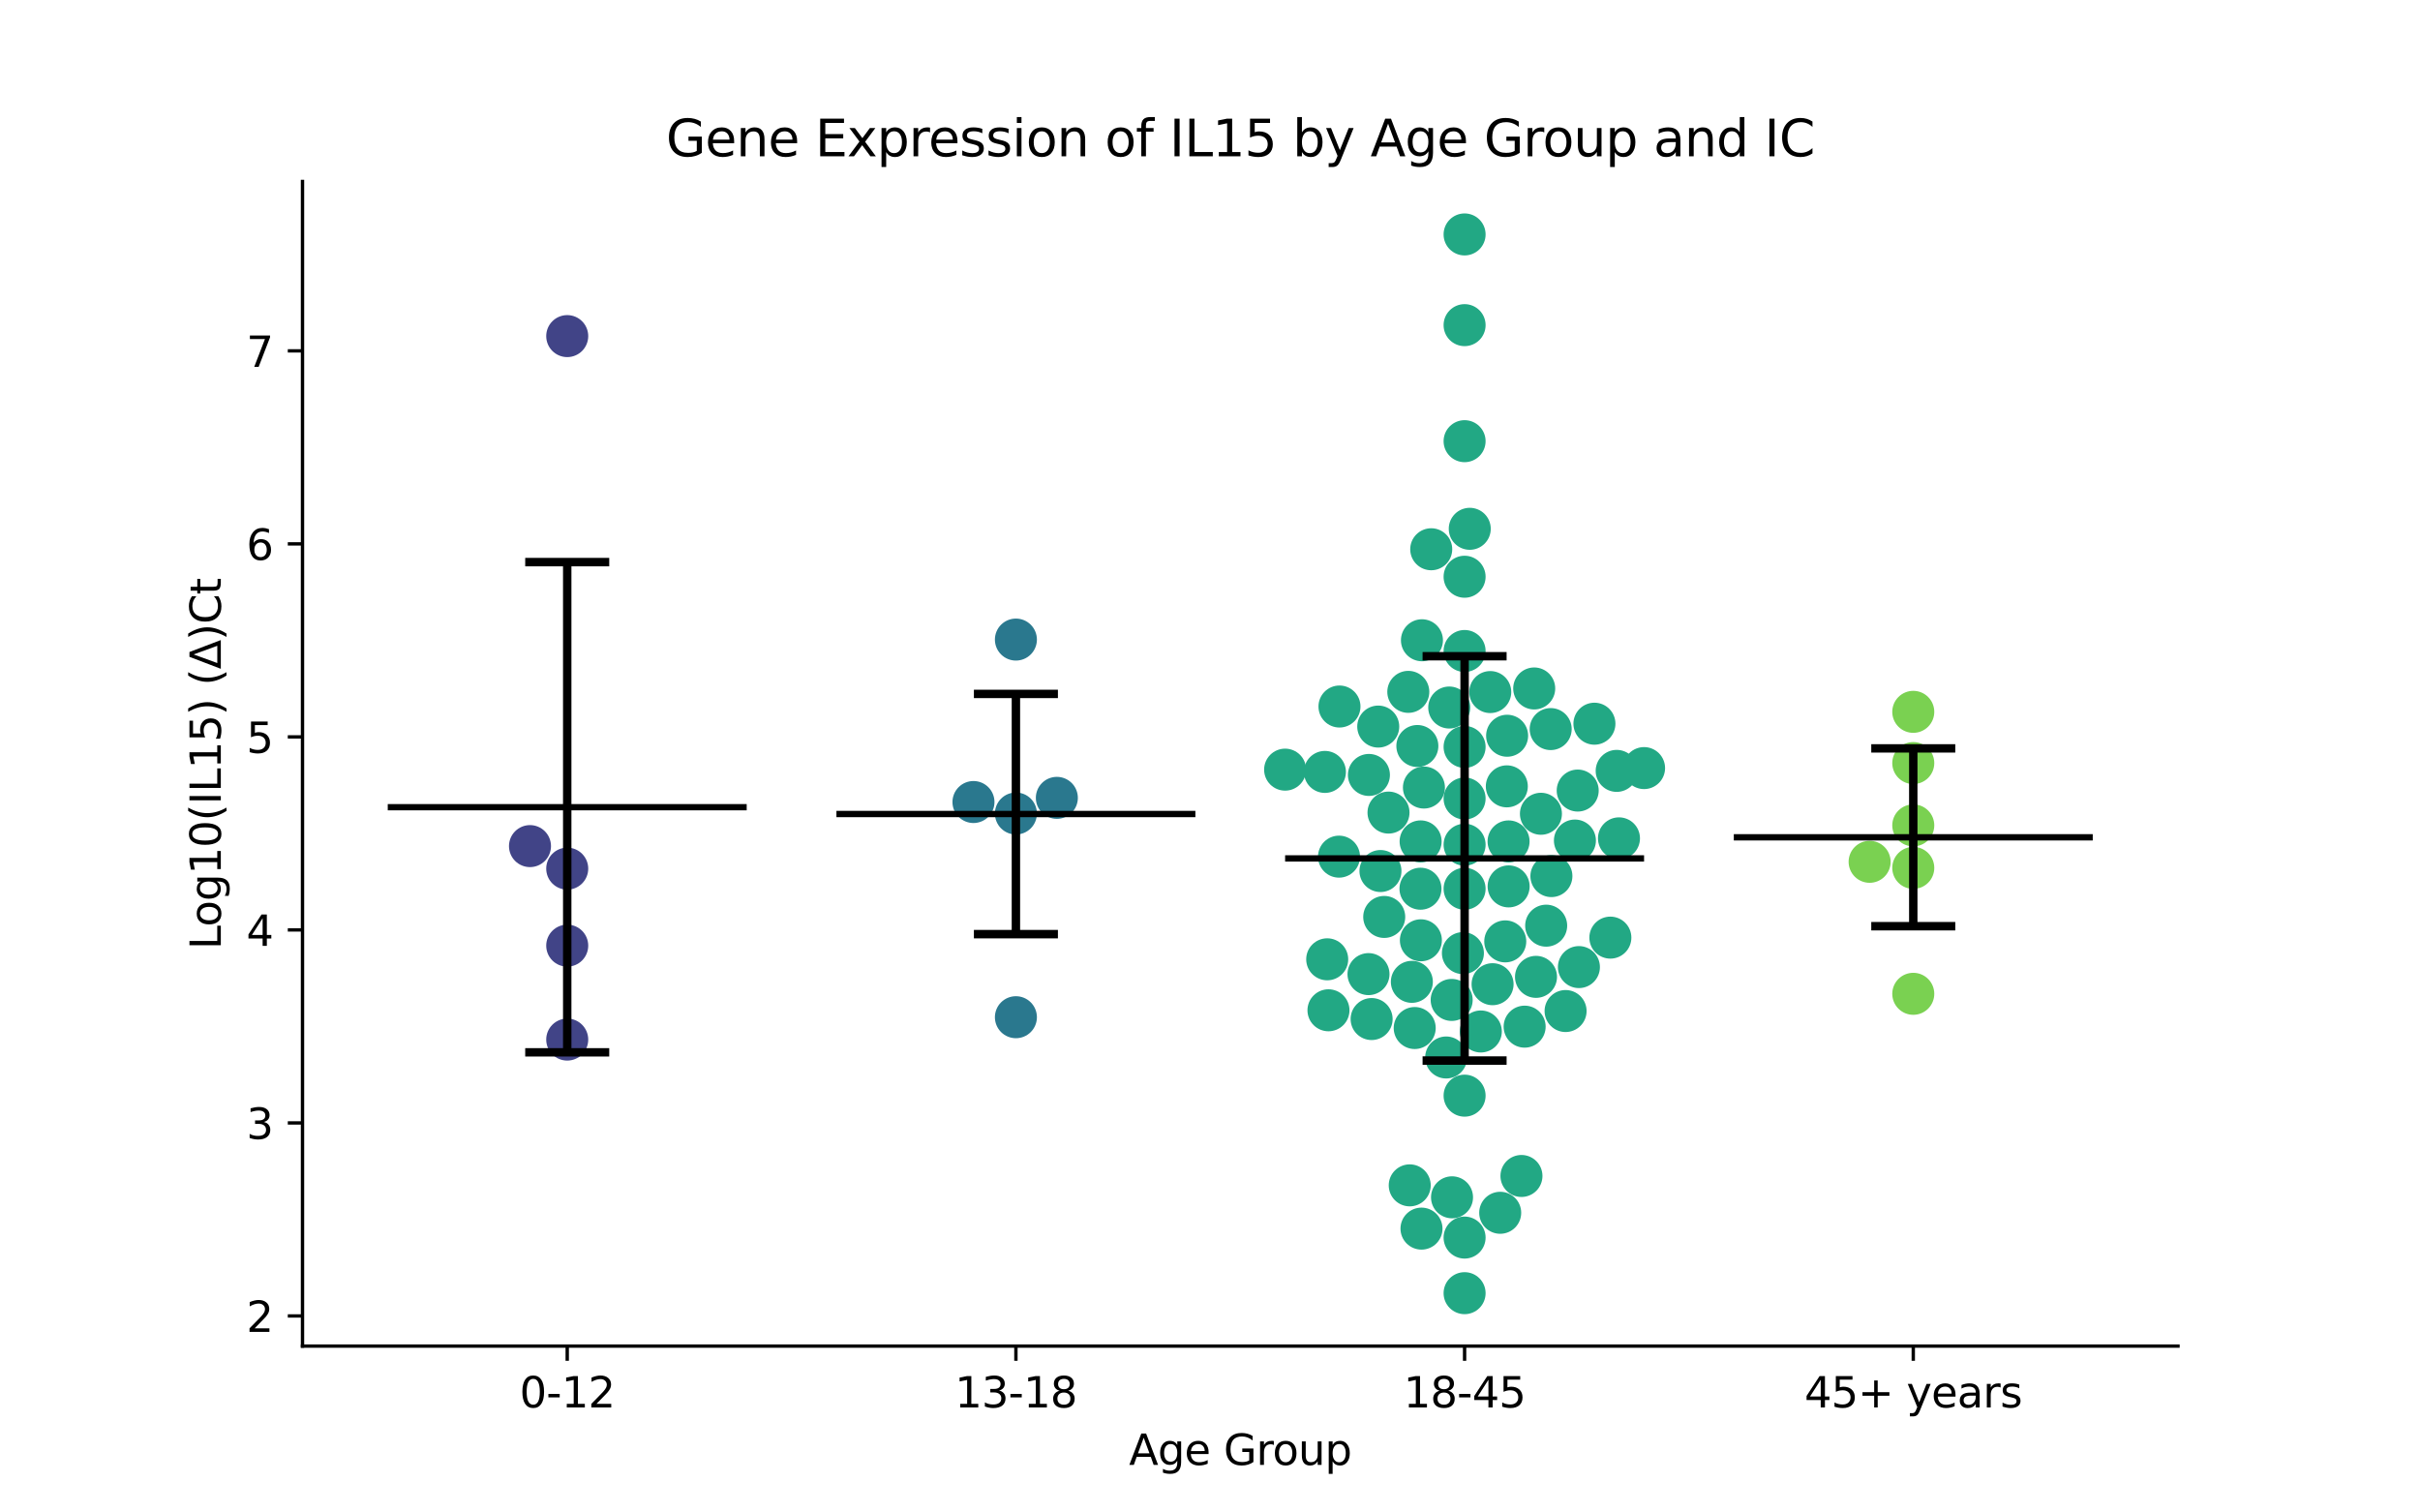 <?xml version="1.0" encoding="utf-8" standalone="no"?>
<!DOCTYPE svg PUBLIC "-//W3C//DTD SVG 1.1//EN"
  "http://www.w3.org/Graphics/SVG/1.1/DTD/svg11.dtd">
<svg xmlns:xlink="http://www.w3.org/1999/xlink" width="576pt" height="360pt" viewBox="0 0 576 360" xmlns="http://www.w3.org/2000/svg" version="1.1">
 <defs>
  <style type="text/css">*{stroke-linejoin: round; stroke-linecap: butt}</style>
 </defs>
 <g id="figure_1">
  <g id="patch_1">
   <path d="M 0 360 
L 576 360 
L 576 0 
L 0 0 
z
" style="fill: #ffffff"/>
  </g>
  <g id="axes_1">
   <g id="patch_2">
    <path d="M 72 320.4 
L 518.4 320.4 
L 518.4 43.2 
L 72 43.2 
z
" style="fill: #ffffff"/>
   </g>
   <g id="PathCollection_1">
    <defs>
     <path id="C0_0_189c164b3d" d="M 0 5 
C 1.326 5 2.598 4.473 3.536 3.536 
C 4.473 2.598 5 1.326 5 -0 
C 5 -1.326 4.473 -2.598 3.536 -3.536 
C 2.598 -4.473 1.326 -5 0 -5 
C -1.326 -5 -2.598 -4.473 -3.536 -3.536 
C -4.473 -2.598 -5 -1.326 -5 0 
C -5 1.326 -4.473 2.598 -3.536 3.536 
C -2.598 4.473 -1.326 5 0 5 
z
"/>
    </defs>
    <g clip-path="url(#p5de73dd51b)">
     <use xlink:href="#C0_0_189c164b3d" x="135.009" y="247.44" style="fill: #414487"/>
    </g>
    <g clip-path="url(#p5de73dd51b)">
     <use xlink:href="#C0_0_189c164b3d" x="135.009" y="79.999" style="fill: #414487"/>
    </g>
    <g clip-path="url(#p5de73dd51b)">
     <use xlink:href="#C0_0_189c164b3d" x="126.146" y="201.389" style="fill: #414487"/>
    </g>
    <g clip-path="url(#p5de73dd51b)">
     <use xlink:href="#C0_0_189c164b3d" x="135.009" y="225.08" style="fill: #414487"/>
    </g>
    <g clip-path="url(#p5de73dd51b)">
     <use xlink:href="#C0_0_189c164b3d" x="135.009" y="206.751" style="fill: #414487"/>
    </g>
   </g>
   <g id="PathCollection_2">
    <defs>
     <path id="C1_0_11ee3db713" d="M 0 5 
C 1.326 5 2.598 4.473 3.536 3.536 
C 4.473 2.598 5 1.326 5 -0 
C 5 -1.326 4.473 -2.598 3.536 -3.536 
C 2.598 -4.473 1.326 -5 0 -5 
C -1.326 -5 -2.598 -4.473 -3.536 -3.536 
C -4.473 -2.598 -5 -1.326 -5 0 
C -5 1.326 -4.473 2.598 -3.536 3.536 
C -2.598 4.473 -1.326 5 0 5 
z
"/>
    </defs>
    <g clip-path="url(#p5de73dd51b)">
     <use xlink:href="#C1_0_11ee3db713" x="241.803" y="242.116" style="fill: #2a788e"/>
    </g>
    <g clip-path="url(#p5de73dd51b)">
     <use xlink:href="#C1_0_11ee3db713" x="231.702" y="190.898" style="fill: #2a788e"/>
    </g>
    <g clip-path="url(#p5de73dd51b)">
     <use xlink:href="#C1_0_11ee3db713" x="241.803" y="152.231" style="fill: #2a788e"/>
    </g>
    <g clip-path="url(#p5de73dd51b)">
     <use xlink:href="#C1_0_11ee3db713" x="251.548" y="189.906" style="fill: #2a788e"/>
    </g>
    <g clip-path="url(#p5de73dd51b)">
     <use xlink:href="#C1_0_11ee3db713" x="241.803" y="193.63" style="fill: #2a788e"/>
    </g>
   </g>
   <g id="PathCollection_3">
    <defs>
     <path id="C2_0_8b6ff2bd25" d="M 0 5 
C 1.326 5 2.598 4.473 3.536 3.536 
C 4.473 2.598 5 1.326 5 -0 
C 5 -1.326 4.473 -2.598 3.536 -3.536 
C 2.598 -4.473 1.326 -5 0 -5 
C -1.326 -5 -2.598 -4.473 -3.536 -3.536 
C -4.473 -2.598 -5 -1.326 -5 0 
C -5 1.326 -4.473 2.598 -3.536 3.536 
C -2.598 4.473 -1.326 5 0 5 
z
"/>
    </defs>
    <g clip-path="url(#p5de73dd51b)">
     <use xlink:href="#C2_0_8b6ff2bd25" x="348.597" y="137.275" style="fill: #22a884"/>
    </g>
    <g clip-path="url(#p5de73dd51b)">
     <use xlink:href="#C2_0_8b6ff2bd25" x="348.597" y="105.01" style="fill: #22a884"/>
    </g>
    <g clip-path="url(#p5de73dd51b)">
     <use xlink:href="#C2_0_8b6ff2bd25" x="338.446" y="152.395" style="fill: #22a884"/>
    </g>
    <g clip-path="url(#p5de73dd51b)">
     <use xlink:href="#C2_0_8b6ff2bd25" x="383.293" y="223.173" style="fill: #22a884"/>
    </g>
    <g clip-path="url(#p5de73dd51b)">
     <use xlink:href="#C2_0_8b6ff2bd25" x="362.132" y="279.904" style="fill: #22a884"/>
    </g>
    <g clip-path="url(#p5de73dd51b)">
     <use xlink:href="#C2_0_8b6ff2bd25" x="369.087" y="173.536" style="fill: #22a884"/>
    </g>
    <g clip-path="url(#p5de73dd51b)">
     <use xlink:href="#C2_0_8b6ff2bd25" x="384.797" y="183.486" style="fill: #22a884"/>
    </g>
    <g clip-path="url(#p5de73dd51b)">
     <use xlink:href="#C2_0_8b6ff2bd25" x="349.827" y="125.866" style="fill: #22a884"/>
    </g>
    <g clip-path="url(#p5de73dd51b)">
     <use xlink:href="#C2_0_8b6ff2bd25" x="316.198" y="240.467" style="fill: #22a884"/>
    </g>
    <g clip-path="url(#p5de73dd51b)">
     <use xlink:href="#C2_0_8b6ff2bd25" x="344.943" y="168.404" style="fill: #22a884"/>
    </g>
    <g clip-path="url(#p5de73dd51b)">
     <use xlink:href="#C2_0_8b6ff2bd25" x="328.044" y="172.939" style="fill: #22a884"/>
    </g>
    <g clip-path="url(#p5de73dd51b)">
     <use xlink:href="#C2_0_8b6ff2bd25" x="359.08" y="210.978" style="fill: #22a884"/>
    </g>
    <g clip-path="url(#p5de73dd51b)">
     <use xlink:href="#C2_0_8b6ff2bd25" x="374.857" y="200.067" style="fill: #22a884"/>
    </g>
    <g clip-path="url(#p5de73dd51b)">
     <use xlink:href="#C2_0_8b6ff2bd25" x="372.636" y="240.646" style="fill: #22a884"/>
    </g>
    <g clip-path="url(#p5de73dd51b)">
     <use xlink:href="#C2_0_8b6ff2bd25" x="358.719" y="175.12" style="fill: #22a884"/>
    </g>
    <g clip-path="url(#p5de73dd51b)">
     <use xlink:href="#C2_0_8b6ff2bd25" x="340.655" y="130.734" style="fill: #22a884"/>
    </g>
    <g clip-path="url(#p5de73dd51b)">
     <use xlink:href="#C2_0_8b6ff2bd25" x="315.898" y="228.334" style="fill: #22a884"/>
    </g>
    <g clip-path="url(#p5de73dd51b)">
     <use xlink:href="#C2_0_8b6ff2bd25" x="348.597" y="294.569" style="fill: #22a884"/>
    </g>
    <g clip-path="url(#p5de73dd51b)">
     <use xlink:href="#C2_0_8b6ff2bd25" x="328.573" y="207.322" style="fill: #22a884"/>
    </g>
    <g clip-path="url(#p5de73dd51b)">
     <use xlink:href="#C2_0_8b6ff2bd25" x="348.597" y="55.8" style="fill: #22a884"/>
    </g>
    <g clip-path="url(#p5de73dd51b)">
     <use xlink:href="#C2_0_8b6ff2bd25" x="348.597" y="77.39" style="fill: #22a884"/>
    </g>
    <g clip-path="url(#p5de73dd51b)">
     <use xlink:href="#C2_0_8b6ff2bd25" x="345.522" y="238.004" style="fill: #22a884"/>
    </g>
    <g clip-path="url(#p5de73dd51b)">
     <use xlink:href="#C2_0_8b6ff2bd25" x="325.725" y="231.856" style="fill: #22a884"/>
    </g>
    <g clip-path="url(#p5de73dd51b)">
     <use xlink:href="#C2_0_8b6ff2bd25" x="329.468" y="218.249" style="fill: #22a884"/>
    </g>
    <g clip-path="url(#p5de73dd51b)">
     <use xlink:href="#C2_0_8b6ff2bd25" x="352.458" y="245.511" style="fill: #22a884"/>
    </g>
    <g clip-path="url(#p5de73dd51b)">
     <use xlink:href="#C2_0_8b6ff2bd25" x="369.26" y="208.528" style="fill: #22a884"/>
    </g>
    <g clip-path="url(#p5de73dd51b)">
     <use xlink:href="#C2_0_8b6ff2bd25" x="345.606" y="284.984" style="fill: #22a884"/>
    </g>
    <g clip-path="url(#p5de73dd51b)">
     <use xlink:href="#C2_0_8b6ff2bd25" x="338.339" y="292.435" style="fill: #22a884"/>
    </g>
    <g clip-path="url(#p5de73dd51b)">
     <use xlink:href="#C2_0_8b6ff2bd25" x="325.826" y="184.451" style="fill: #22a884"/>
    </g>
    <g clip-path="url(#p5de73dd51b)">
     <use xlink:href="#C2_0_8b6ff2bd25" x="365.167" y="163.868" style="fill: #22a884"/>
    </g>
    <g clip-path="url(#p5de73dd51b)">
     <use xlink:href="#C2_0_8b6ff2bd25" x="338.13" y="200.27" style="fill: #22a884"/>
    </g>
    <g clip-path="url(#p5de73dd51b)">
     <use xlink:href="#C2_0_8b6ff2bd25" x="375.519" y="188.168" style="fill: #22a884"/>
    </g>
    <g clip-path="url(#p5de73dd51b)">
     <use xlink:href="#C2_0_8b6ff2bd25" x="335.2" y="164.676" style="fill: #22a884"/>
    </g>
    <g clip-path="url(#p5de73dd51b)">
     <use xlink:href="#C2_0_8b6ff2bd25" x="359.065" y="200.273" style="fill: #22a884"/>
    </g>
    <g clip-path="url(#p5de73dd51b)">
     <use xlink:href="#C2_0_8b6ff2bd25" x="348.597" y="190.061" style="fill: #22a884"/>
    </g>
    <g clip-path="url(#p5de73dd51b)">
     <use xlink:href="#C2_0_8b6ff2bd25" x="336.725" y="244.691" style="fill: #22a884"/>
    </g>
    <g clip-path="url(#p5de73dd51b)">
     <use xlink:href="#C2_0_8b6ff2bd25" x="362.889" y="244.363" style="fill: #22a884"/>
    </g>
    <g clip-path="url(#p5de73dd51b)">
     <use xlink:href="#C2_0_8b6ff2bd25" x="357.073" y="288.666" style="fill: #22a884"/>
    </g>
    <g clip-path="url(#p5de73dd51b)">
     <use xlink:href="#C2_0_8b6ff2bd25" x="348.597" y="307.8" style="fill: #22a884"/>
    </g>
    <g clip-path="url(#p5de73dd51b)">
     <use xlink:href="#C2_0_8b6ff2bd25" x="368.015" y="220.327" style="fill: #22a884"/>
    </g>
    <g clip-path="url(#p5de73dd51b)">
     <use xlink:href="#C2_0_8b6ff2bd25" x="338.195" y="223.809" style="fill: #22a884"/>
    </g>
    <g clip-path="url(#p5de73dd51b)">
     <use xlink:href="#C2_0_8b6ff2bd25" x="366.767" y="193.693" style="fill: #22a884"/>
    </g>
    <g clip-path="url(#p5de73dd51b)">
     <use xlink:href="#C2_0_8b6ff2bd25" x="318.818" y="168.165" style="fill: #22a884"/>
    </g>
    <g clip-path="url(#p5de73dd51b)">
     <use xlink:href="#C2_0_8b6ff2bd25" x="315.353" y="183.732" style="fill: #22a884"/>
    </g>
    <g clip-path="url(#p5de73dd51b)">
     <use xlink:href="#C2_0_8b6ff2bd25" x="305.879" y="183.19" style="fill: #22a884"/>
    </g>
    <g clip-path="url(#p5de73dd51b)">
     <use xlink:href="#C2_0_8b6ff2bd25" x="348.597" y="154.95" style="fill: #22a884"/>
    </g>
    <g clip-path="url(#p5de73dd51b)">
     <use xlink:href="#C2_0_8b6ff2bd25" x="336.045" y="233.698" style="fill: #22a884"/>
    </g>
    <g clip-path="url(#p5de73dd51b)">
     <use xlink:href="#C2_0_8b6ff2bd25" x="358.277" y="224.066" style="fill: #22a884"/>
    </g>
    <g clip-path="url(#p5de73dd51b)">
     <use xlink:href="#C2_0_8b6ff2bd25" x="348.597" y="260.788" style="fill: #22a884"/>
    </g>
    <g clip-path="url(#p5de73dd51b)">
     <use xlink:href="#C2_0_8b6ff2bd25" x="338.919" y="187.451" style="fill: #22a884"/>
    </g>
    <g clip-path="url(#p5de73dd51b)">
     <use xlink:href="#C2_0_8b6ff2bd25" x="354.706" y="164.725" style="fill: #22a884"/>
    </g>
    <g clip-path="url(#p5de73dd51b)">
     <use xlink:href="#C2_0_8b6ff2bd25" x="348.597" y="201.058" style="fill: #22a884"/>
    </g>
    <g clip-path="url(#p5de73dd51b)">
     <use xlink:href="#C2_0_8b6ff2bd25" x="379.5" y="172.255" style="fill: #22a884"/>
    </g>
    <g clip-path="url(#p5de73dd51b)">
     <use xlink:href="#C2_0_8b6ff2bd25" x="358.647" y="187.166" style="fill: #22a884"/>
    </g>
    <g clip-path="url(#p5de73dd51b)">
     <use xlink:href="#C2_0_8b6ff2bd25" x="335.54" y="282.138" style="fill: #22a884"/>
    </g>
    <g clip-path="url(#p5de73dd51b)">
     <use xlink:href="#C2_0_8b6ff2bd25" x="365.596" y="232.512" style="fill: #22a884"/>
    </g>
    <g clip-path="url(#p5de73dd51b)">
     <use xlink:href="#C2_0_8b6ff2bd25" x="385.343" y="199.545" style="fill: #22a884"/>
    </g>
    <g clip-path="url(#p5de73dd51b)">
     <use xlink:href="#C2_0_8b6ff2bd25" x="375.808" y="230.185" style="fill: #22a884"/>
    </g>
    <g clip-path="url(#p5de73dd51b)">
     <use xlink:href="#C2_0_8b6ff2bd25" x="355.258" y="234.258" style="fill: #22a884"/>
    </g>
    <g clip-path="url(#p5de73dd51b)">
     <use xlink:href="#C2_0_8b6ff2bd25" x="391.315" y="182.819" style="fill: #22a884"/>
    </g>
    <g clip-path="url(#p5de73dd51b)">
     <use xlink:href="#C2_0_8b6ff2bd25" x="348.195" y="226.859" style="fill: #22a884"/>
    </g>
    <g clip-path="url(#p5de73dd51b)">
     <use xlink:href="#C2_0_8b6ff2bd25" x="318.707" y="203.899" style="fill: #22a884"/>
    </g>
    <g clip-path="url(#p5de73dd51b)">
     <use xlink:href="#C2_0_8b6ff2bd25" x="348.597" y="177.779" style="fill: #22a884"/>
    </g>
    <g clip-path="url(#p5de73dd51b)">
     <use xlink:href="#C2_0_8b6ff2bd25" x="337.354" y="177.563" style="fill: #22a884"/>
    </g>
    <g clip-path="url(#p5de73dd51b)">
     <use xlink:href="#C2_0_8b6ff2bd25" x="326.468" y="242.552" style="fill: #22a884"/>
    </g>
    <g clip-path="url(#p5de73dd51b)">
     <use xlink:href="#C2_0_8b6ff2bd25" x="330.488" y="193.411" style="fill: #22a884"/>
    </g>
    <g clip-path="url(#p5de73dd51b)">
     <use xlink:href="#C2_0_8b6ff2bd25" x="348.597" y="211.544" style="fill: #22a884"/>
    </g>
    <g clip-path="url(#p5de73dd51b)">
     <use xlink:href="#C2_0_8b6ff2bd25" x="338.097" y="211.532" style="fill: #22a884"/>
    </g>
    <g clip-path="url(#p5de73dd51b)">
     <use xlink:href="#C2_0_8b6ff2bd25" x="344.212" y="251.702" style="fill: #22a884"/>
    </g>
   </g>
   <g id="PathCollection_4">
    <defs>
     <path id="C3_0_2c3c26990c" d="M 0 5 
C 1.326 5 2.598 4.473 3.536 3.536 
C 4.473 2.598 5 1.326 5 -0 
C 5 -1.326 4.473 -2.598 3.536 -3.536 
C 2.598 -4.473 1.326 -5 0 -5 
C -1.326 -5 -2.598 -4.473 -3.536 -3.536 
C -4.473 -2.598 -5 -1.326 -5 0 
C -5 1.326 -4.473 2.598 -3.536 3.536 
C -2.598 4.473 -1.326 5 0 5 
z
"/>
    </defs>
    <g clip-path="url(#p5de73dd51b)">
     <use xlink:href="#C3_0_2c3c26990c" x="455.391" y="236.547" style="fill: #7ad151"/>
    </g>
    <g clip-path="url(#p5de73dd51b)">
     <use xlink:href="#C3_0_2c3c26990c" x="455.391" y="206.575" style="fill: #7ad151"/>
    </g>
    <g clip-path="url(#p5de73dd51b)">
     <use xlink:href="#C3_0_2c3c26990c" x="455.391" y="169.433" style="fill: #7ad151"/>
    </g>
    <g clip-path="url(#p5de73dd51b)">
     <use xlink:href="#C3_0_2c3c26990c" x="455.391" y="181.625" style="fill: #7ad151"/>
    </g>
    <g clip-path="url(#p5de73dd51b)">
     <use xlink:href="#C3_0_2c3c26990c" x="445.002" y="205.127" style="fill: #7ad151"/>
    </g>
    <g clip-path="url(#p5de73dd51b)">
     <use xlink:href="#C3_0_2c3c26990c" x="455.391" y="196.456" style="fill: #7ad151"/>
    </g>
   </g>
   <g id="matplotlib.axis_1">
    <g id="xtick_1">
     <g id="line2d_1">
      <defs>
       <path id="md1b663b3d9" d="M 0 0 
L 0 3.5 
" style="stroke: #000000; stroke-width: 0.8"/>
      </defs>
      <g>
       <use xlink:href="#md1b663b3d9" x="135.009" y="320.4" style="stroke: #000000; stroke-width: 0.8"/>
      </g>
     </g>
     <g id="text_1">
      <!-- 0-12 -->
      <g transform="translate(123.661 334.998) scale(0.1 -0.1)">
       <defs>
        <path id="DejaVuSans-30" d="M 2034 4250 
Q 1547 4250 1301 3770 
Q 1056 3291 1056 2328 
Q 1056 1369 1301 889 
Q 1547 409 2034 409 
Q 2525 409 2770 889 
Q 3016 1369 3016 2328 
Q 3016 3291 2770 3770 
Q 2525 4250 2034 4250 
z
M 2034 4750 
Q 2819 4750 3233 4129 
Q 3647 3509 3647 2328 
Q 3647 1150 3233 529 
Q 2819 -91 2034 -91 
Q 1250 -91 836 529 
Q 422 1150 422 2328 
Q 422 3509 836 4129 
Q 1250 4750 2034 4750 
z
" transform="scale(0.016)"/>
        <path id="DejaVuSans-2d" d="M 313 2009 
L 1997 2009 
L 1997 1497 
L 313 1497 
L 313 2009 
z
" transform="scale(0.016)"/>
        <path id="DejaVuSans-31" d="M 794 531 
L 1825 531 
L 1825 4091 
L 703 3866 
L 703 4441 
L 1819 4666 
L 2450 4666 
L 2450 531 
L 3481 531 
L 3481 0 
L 794 0 
L 794 531 
z
" transform="scale(0.016)"/>
        <path id="DejaVuSans-32" d="M 1228 531 
L 3431 531 
L 3431 0 
L 469 0 
L 469 531 
Q 828 903 1448 1529 
Q 2069 2156 2228 2338 
Q 2531 2678 2651 2914 
Q 2772 3150 2772 3378 
Q 2772 3750 2511 3984 
Q 2250 4219 1831 4219 
Q 1534 4219 1204 4116 
Q 875 4013 500 3803 
L 500 4441 
Q 881 4594 1212 4672 
Q 1544 4750 1819 4750 
Q 2544 4750 2975 4387 
Q 3406 4025 3406 3419 
Q 3406 3131 3298 2873 
Q 3191 2616 2906 2266 
Q 2828 2175 2409 1742 
Q 1991 1309 1228 531 
z
" transform="scale(0.016)"/>
       </defs>
       <use xlink:href="#DejaVuSans-30"/>
       <use xlink:href="#DejaVuSans-2d" x="63.623"/>
       <use xlink:href="#DejaVuSans-31" x="99.707"/>
       <use xlink:href="#DejaVuSans-32" x="163.33"/>
      </g>
     </g>
    </g>
    <g id="xtick_2">
     <g id="line2d_2">
      <g>
       <use xlink:href="#md1b663b3d9" x="241.803" y="320.4" style="stroke: #000000; stroke-width: 0.8"/>
      </g>
     </g>
     <g id="text_2">
      <!-- 13-18 -->
      <g transform="translate(227.274 334.998) scale(0.1 -0.1)">
       <defs>
        <path id="DejaVuSans-33" d="M 2597 2516 
Q 3050 2419 3304 2112 
Q 3559 1806 3559 1356 
Q 3559 666 3084 287 
Q 2609 -91 1734 -91 
Q 1441 -91 1130 -33 
Q 819 25 488 141 
L 488 750 
Q 750 597 1062 519 
Q 1375 441 1716 441 
Q 2309 441 2620 675 
Q 2931 909 2931 1356 
Q 2931 1769 2642 2001 
Q 2353 2234 1838 2234 
L 1294 2234 
L 1294 2753 
L 1863 2753 
Q 2328 2753 2575 2939 
Q 2822 3125 2822 3475 
Q 2822 3834 2567 4026 
Q 2313 4219 1838 4219 
Q 1578 4219 1281 4162 
Q 984 4106 628 3988 
L 628 4550 
Q 988 4650 1302 4700 
Q 1616 4750 1894 4750 
Q 2613 4750 3031 4423 
Q 3450 4097 3450 3541 
Q 3450 3153 3228 2886 
Q 3006 2619 2597 2516 
z
" transform="scale(0.016)"/>
        <path id="DejaVuSans-38" d="M 2034 2216 
Q 1584 2216 1326 1975 
Q 1069 1734 1069 1313 
Q 1069 891 1326 650 
Q 1584 409 2034 409 
Q 2484 409 2743 651 
Q 3003 894 3003 1313 
Q 3003 1734 2745 1975 
Q 2488 2216 2034 2216 
z
M 1403 2484 
Q 997 2584 770 2862 
Q 544 3141 544 3541 
Q 544 4100 942 4425 
Q 1341 4750 2034 4750 
Q 2731 4750 3128 4425 
Q 3525 4100 3525 3541 
Q 3525 3141 3298 2862 
Q 3072 2584 2669 2484 
Q 3125 2378 3379 2068 
Q 3634 1759 3634 1313 
Q 3634 634 3220 271 
Q 2806 -91 2034 -91 
Q 1263 -91 848 271 
Q 434 634 434 1313 
Q 434 1759 690 2068 
Q 947 2378 1403 2484 
z
M 1172 3481 
Q 1172 3119 1398 2916 
Q 1625 2713 2034 2713 
Q 2441 2713 2670 2916 
Q 2900 3119 2900 3481 
Q 2900 3844 2670 4047 
Q 2441 4250 2034 4250 
Q 1625 4250 1398 4047 
Q 1172 3844 1172 3481 
z
" transform="scale(0.016)"/>
       </defs>
       <use xlink:href="#DejaVuSans-31"/>
       <use xlink:href="#DejaVuSans-33" x="63.623"/>
       <use xlink:href="#DejaVuSans-2d" x="127.246"/>
       <use xlink:href="#DejaVuSans-31" x="163.33"/>
       <use xlink:href="#DejaVuSans-38" x="226.953"/>
      </g>
     </g>
    </g>
    <g id="xtick_3">
     <g id="line2d_3">
      <g>
       <use xlink:href="#md1b663b3d9" x="348.597" y="320.4" style="stroke: #000000; stroke-width: 0.8"/>
      </g>
     </g>
     <g id="text_3">
      <!-- 18-45 -->
      <g transform="translate(334.068 334.998) scale(0.1 -0.1)">
       <defs>
        <path id="DejaVuSans-34" d="M 2419 4116 
L 825 1625 
L 2419 1625 
L 2419 4116 
z
M 2253 4666 
L 3047 4666 
L 3047 1625 
L 3713 1625 
L 3713 1100 
L 3047 1100 
L 3047 0 
L 2419 0 
L 2419 1100 
L 313 1100 
L 313 1709 
L 2253 4666 
z
" transform="scale(0.016)"/>
        <path id="DejaVuSans-35" d="M 691 4666 
L 3169 4666 
L 3169 4134 
L 1269 4134 
L 1269 2991 
Q 1406 3038 1543 3061 
Q 1681 3084 1819 3084 
Q 2600 3084 3056 2656 
Q 3513 2228 3513 1497 
Q 3513 744 3044 326 
Q 2575 -91 1722 -91 
Q 1428 -91 1123 -41 
Q 819 9 494 109 
L 494 744 
Q 775 591 1075 516 
Q 1375 441 1709 441 
Q 2250 441 2565 725 
Q 2881 1009 2881 1497 
Q 2881 1984 2565 2268 
Q 2250 2553 1709 2553 
Q 1456 2553 1204 2497 
Q 953 2441 691 2322 
L 691 4666 
z
" transform="scale(0.016)"/>
       </defs>
       <use xlink:href="#DejaVuSans-31"/>
       <use xlink:href="#DejaVuSans-38" x="63.623"/>
       <use xlink:href="#DejaVuSans-2d" x="127.246"/>
       <use xlink:href="#DejaVuSans-34" x="163.33"/>
       <use xlink:href="#DejaVuSans-35" x="226.953"/>
      </g>
     </g>
    </g>
    <g id="xtick_4">
     <g id="line2d_4">
      <g>
       <use xlink:href="#md1b663b3d9" x="455.391" y="320.4" style="stroke: #000000; stroke-width: 0.8"/>
      </g>
     </g>
     <g id="text_4">
      <!-- 45+ years -->
      <g transform="translate(429.49 334.998) scale(0.1 -0.1)">
       <defs>
        <path id="DejaVuSans-2b" d="M 2944 4013 
L 2944 2272 
L 4684 2272 
L 4684 1741 
L 2944 1741 
L 2944 0 
L 2419 0 
L 2419 1741 
L 678 1741 
L 678 2272 
L 2419 2272 
L 2419 4013 
L 2944 4013 
z
" transform="scale(0.016)"/>
        <path id="DejaVuSans-20" transform="scale(0.016)"/>
        <path id="DejaVuSans-79" d="M 2059 -325 
Q 1816 -950 1584 -1140 
Q 1353 -1331 966 -1331 
L 506 -1331 
L 506 -850 
L 844 -850 
Q 1081 -850 1212 -737 
Q 1344 -625 1503 -206 
L 1606 56 
L 191 3500 
L 800 3500 
L 1894 763 
L 2988 3500 
L 3597 3500 
L 2059 -325 
z
" transform="scale(0.016)"/>
        <path id="DejaVuSans-65" d="M 3597 1894 
L 3597 1613 
L 953 1613 
Q 991 1019 1311 708 
Q 1631 397 2203 397 
Q 2534 397 2845 478 
Q 3156 559 3463 722 
L 3463 178 
Q 3153 47 2828 -22 
Q 2503 -91 2169 -91 
Q 1331 -91 842 396 
Q 353 884 353 1716 
Q 353 2575 817 3079 
Q 1281 3584 2069 3584 
Q 2775 3584 3186 3129 
Q 3597 2675 3597 1894 
z
M 3022 2063 
Q 3016 2534 2758 2815 
Q 2500 3097 2075 3097 
Q 1594 3097 1305 2825 
Q 1016 2553 972 2059 
L 3022 2063 
z
" transform="scale(0.016)"/>
        <path id="DejaVuSans-61" d="M 2194 1759 
Q 1497 1759 1228 1600 
Q 959 1441 959 1056 
Q 959 750 1161 570 
Q 1363 391 1709 391 
Q 2188 391 2477 730 
Q 2766 1069 2766 1631 
L 2766 1759 
L 2194 1759 
z
M 3341 1997 
L 3341 0 
L 2766 0 
L 2766 531 
Q 2569 213 2275 61 
Q 1981 -91 1556 -91 
Q 1019 -91 701 211 
Q 384 513 384 1019 
Q 384 1609 779 1909 
Q 1175 2209 1959 2209 
L 2766 2209 
L 2766 2266 
Q 2766 2663 2505 2880 
Q 2244 3097 1772 3097 
Q 1472 3097 1187 3025 
Q 903 2953 641 2809 
L 641 3341 
Q 956 3463 1253 3523 
Q 1550 3584 1831 3584 
Q 2591 3584 2966 3190 
Q 3341 2797 3341 1997 
z
" transform="scale(0.016)"/>
        <path id="DejaVuSans-72" d="M 2631 2963 
Q 2534 3019 2420 3045 
Q 2306 3072 2169 3072 
Q 1681 3072 1420 2755 
Q 1159 2438 1159 1844 
L 1159 0 
L 581 0 
L 581 3500 
L 1159 3500 
L 1159 2956 
Q 1341 3275 1631 3429 
Q 1922 3584 2338 3584 
Q 2397 3584 2469 3576 
Q 2541 3569 2628 3553 
L 2631 2963 
z
" transform="scale(0.016)"/>
        <path id="DejaVuSans-73" d="M 2834 3397 
L 2834 2853 
Q 2591 2978 2328 3040 
Q 2066 3103 1784 3103 
Q 1356 3103 1142 2972 
Q 928 2841 928 2578 
Q 928 2378 1081 2264 
Q 1234 2150 1697 2047 
L 1894 2003 
Q 2506 1872 2764 1633 
Q 3022 1394 3022 966 
Q 3022 478 2636 193 
Q 2250 -91 1575 -91 
Q 1294 -91 989 -36 
Q 684 19 347 128 
L 347 722 
Q 666 556 975 473 
Q 1284 391 1588 391 
Q 1994 391 2212 530 
Q 2431 669 2431 922 
Q 2431 1156 2273 1281 
Q 2116 1406 1581 1522 
L 1381 1569 
Q 847 1681 609 1914 
Q 372 2147 372 2553 
Q 372 3047 722 3315 
Q 1072 3584 1716 3584 
Q 2034 3584 2315 3537 
Q 2597 3491 2834 3397 
z
" transform="scale(0.016)"/>
       </defs>
       <use xlink:href="#DejaVuSans-34"/>
       <use xlink:href="#DejaVuSans-35" x="63.623"/>
       <use xlink:href="#DejaVuSans-2b" x="127.246"/>
       <use xlink:href="#DejaVuSans-20" x="211.035"/>
       <use xlink:href="#DejaVuSans-79" x="242.822"/>
       <use xlink:href="#DejaVuSans-65" x="302.002"/>
       <use xlink:href="#DejaVuSans-61" x="363.525"/>
       <use xlink:href="#DejaVuSans-72" x="424.805"/>
       <use xlink:href="#DejaVuSans-73" x="465.918"/>
      </g>
     </g>
    </g>
    <g id="text_5">
     <!-- Age Group -->
     <g transform="translate(268.72 348.677) scale(0.1 -0.1)">
      <defs>
       <path id="DejaVuSans-41" d="M 2188 4044 
L 1331 1722 
L 3047 1722 
L 2188 4044 
z
M 1831 4666 
L 2547 4666 
L 4325 0 
L 3669 0 
L 3244 1197 
L 1141 1197 
L 716 0 
L 50 0 
L 1831 4666 
z
" transform="scale(0.016)"/>
       <path id="DejaVuSans-67" d="M 2906 1791 
Q 2906 2416 2648 2759 
Q 2391 3103 1925 3103 
Q 1463 3103 1205 2759 
Q 947 2416 947 1791 
Q 947 1169 1205 825 
Q 1463 481 1925 481 
Q 2391 481 2648 825 
Q 2906 1169 2906 1791 
z
M 3481 434 
Q 3481 -459 3084 -895 
Q 2688 -1331 1869 -1331 
Q 1566 -1331 1297 -1286 
Q 1028 -1241 775 -1147 
L 775 -588 
Q 1028 -725 1275 -790 
Q 1522 -856 1778 -856 
Q 2344 -856 2625 -561 
Q 2906 -266 2906 331 
L 2906 616 
Q 2728 306 2450 153 
Q 2172 0 1784 0 
Q 1141 0 747 490 
Q 353 981 353 1791 
Q 353 2603 747 3093 
Q 1141 3584 1784 3584 
Q 2172 3584 2450 3431 
Q 2728 3278 2906 2969 
L 2906 3500 
L 3481 3500 
L 3481 434 
z
" transform="scale(0.016)"/>
       <path id="DejaVuSans-47" d="M 3809 666 
L 3809 1919 
L 2778 1919 
L 2778 2438 
L 4434 2438 
L 4434 434 
Q 4069 175 3628 42 
Q 3188 -91 2688 -91 
Q 1594 -91 976 548 
Q 359 1188 359 2328 
Q 359 3472 976 4111 
Q 1594 4750 2688 4750 
Q 3144 4750 3555 4637 
Q 3966 4525 4313 4306 
L 4313 3634 
Q 3963 3931 3569 4081 
Q 3175 4231 2741 4231 
Q 1884 4231 1454 3753 
Q 1025 3275 1025 2328 
Q 1025 1384 1454 906 
Q 1884 428 2741 428 
Q 3075 428 3337 486 
Q 3600 544 3809 666 
z
" transform="scale(0.016)"/>
       <path id="DejaVuSans-6f" d="M 1959 3097 
Q 1497 3097 1228 2736 
Q 959 2375 959 1747 
Q 959 1119 1226 758 
Q 1494 397 1959 397 
Q 2419 397 2687 759 
Q 2956 1122 2956 1747 
Q 2956 2369 2687 2733 
Q 2419 3097 1959 3097 
z
M 1959 3584 
Q 2709 3584 3137 3096 
Q 3566 2609 3566 1747 
Q 3566 888 3137 398 
Q 2709 -91 1959 -91 
Q 1206 -91 779 398 
Q 353 888 353 1747 
Q 353 2609 779 3096 
Q 1206 3584 1959 3584 
z
" transform="scale(0.016)"/>
       <path id="DejaVuSans-75" d="M 544 1381 
L 544 3500 
L 1119 3500 
L 1119 1403 
Q 1119 906 1312 657 
Q 1506 409 1894 409 
Q 2359 409 2629 706 
Q 2900 1003 2900 1516 
L 2900 3500 
L 3475 3500 
L 3475 0 
L 2900 0 
L 2900 538 
Q 2691 219 2414 64 
Q 2138 -91 1772 -91 
Q 1169 -91 856 284 
Q 544 659 544 1381 
z
M 1991 3584 
L 1991 3584 
z
" transform="scale(0.016)"/>
       <path id="DejaVuSans-70" d="M 1159 525 
L 1159 -1331 
L 581 -1331 
L 581 3500 
L 1159 3500 
L 1159 2969 
Q 1341 3281 1617 3432 
Q 1894 3584 2278 3584 
Q 2916 3584 3314 3078 
Q 3713 2572 3713 1747 
Q 3713 922 3314 415 
Q 2916 -91 2278 -91 
Q 1894 -91 1617 61 
Q 1341 213 1159 525 
z
M 3116 1747 
Q 3116 2381 2855 2742 
Q 2594 3103 2138 3103 
Q 1681 3103 1420 2742 
Q 1159 2381 1159 1747 
Q 1159 1113 1420 752 
Q 1681 391 2138 391 
Q 2594 391 2855 752 
Q 3116 1113 3116 1747 
z
" transform="scale(0.016)"/>
      </defs>
      <use xlink:href="#DejaVuSans-41"/>
      <use xlink:href="#DejaVuSans-67" x="68.408"/>
      <use xlink:href="#DejaVuSans-65" x="131.885"/>
      <use xlink:href="#DejaVuSans-20" x="193.408"/>
      <use xlink:href="#DejaVuSans-47" x="225.195"/>
      <use xlink:href="#DejaVuSans-72" x="302.686"/>
      <use xlink:href="#DejaVuSans-6f" x="341.549"/>
      <use xlink:href="#DejaVuSans-75" x="402.73"/>
      <use xlink:href="#DejaVuSans-70" x="466.109"/>
     </g>
    </g>
   </g>
   <g id="matplotlib.axis_2">
    <g id="ytick_1">
     <g id="line2d_5">
      <defs>
       <path id="mb32d0b6b41" d="M 0 0 
L -3.5 0 
" style="stroke: #000000; stroke-width: 0.8"/>
      </defs>
      <g>
       <use xlink:href="#mb32d0b6b41" x="72" y="313.222" style="stroke: #000000; stroke-width: 0.8"/>
      </g>
     </g>
     <g id="text_6">
      <!-- 2 -->
      <g transform="translate(58.638 317.021) scale(0.1 -0.1)">
       <use xlink:href="#DejaVuSans-32"/>
      </g>
     </g>
    </g>
    <g id="ytick_2">
     <g id="line2d_6">
      <g>
       <use xlink:href="#mb32d0b6b41" x="72" y="267.281" style="stroke: #000000; stroke-width: 0.8"/>
      </g>
     </g>
     <g id="text_7">
      <!-- 3 -->
      <g transform="translate(58.638 271.08) scale(0.1 -0.1)">
       <use xlink:href="#DejaVuSans-33"/>
      </g>
     </g>
    </g>
    <g id="ytick_3">
     <g id="line2d_7">
      <g>
       <use xlink:href="#mb32d0b6b41" x="72" y="221.34" style="stroke: #000000; stroke-width: 0.8"/>
      </g>
     </g>
     <g id="text_8">
      <!-- 4 -->
      <g transform="translate(58.638 225.139) scale(0.1 -0.1)">
       <use xlink:href="#DejaVuSans-34"/>
      </g>
     </g>
    </g>
    <g id="ytick_4">
     <g id="line2d_8">
      <g>
       <use xlink:href="#mb32d0b6b41" x="72" y="175.399" style="stroke: #000000; stroke-width: 0.8"/>
      </g>
     </g>
     <g id="text_9">
      <!-- 5 -->
      <g transform="translate(58.638 179.198) scale(0.1 -0.1)">
       <use xlink:href="#DejaVuSans-35"/>
      </g>
     </g>
    </g>
    <g id="ytick_5">
     <g id="line2d_9">
      <g>
       <use xlink:href="#mb32d0b6b41" x="72" y="129.458" style="stroke: #000000; stroke-width: 0.8"/>
      </g>
     </g>
     <g id="text_10">
      <!-- 6 -->
      <g transform="translate(58.638 133.257) scale(0.1 -0.1)">
       <defs>
        <path id="DejaVuSans-36" d="M 2113 2584 
Q 1688 2584 1439 2293 
Q 1191 2003 1191 1497 
Q 1191 994 1439 701 
Q 1688 409 2113 409 
Q 2538 409 2786 701 
Q 3034 994 3034 1497 
Q 3034 2003 2786 2293 
Q 2538 2584 2113 2584 
z
M 3366 4563 
L 3366 3988 
Q 3128 4100 2886 4159 
Q 2644 4219 2406 4219 
Q 1781 4219 1451 3797 
Q 1122 3375 1075 2522 
Q 1259 2794 1537 2939 
Q 1816 3084 2150 3084 
Q 2853 3084 3261 2657 
Q 3669 2231 3669 1497 
Q 3669 778 3244 343 
Q 2819 -91 2113 -91 
Q 1303 -91 875 529 
Q 447 1150 447 2328 
Q 447 3434 972 4092 
Q 1497 4750 2381 4750 
Q 2619 4750 2861 4703 
Q 3103 4656 3366 4563 
z
" transform="scale(0.016)"/>
       </defs>
       <use xlink:href="#DejaVuSans-36"/>
      </g>
     </g>
    </g>
    <g id="ytick_6">
     <g id="line2d_10">
      <g>
       <use xlink:href="#mb32d0b6b41" x="72" y="83.516" style="stroke: #000000; stroke-width: 0.8"/>
      </g>
     </g>
     <g id="text_11">
      <!-- 7 -->
      <g transform="translate(58.638 87.316) scale(0.1 -0.1)">
       <defs>
        <path id="DejaVuSans-37" d="M 525 4666 
L 3525 4666 
L 3525 4397 
L 1831 0 
L 1172 0 
L 2766 4134 
L 525 4134 
L 525 4666 
z
" transform="scale(0.016)"/>
       </defs>
       <use xlink:href="#DejaVuSans-37"/>
      </g>
     </g>
    </g>
    <g id="text_12">
     <!-- Log10(IL15) (Δ)Ct -->
     <g transform="translate(52.558 225.982) rotate(-90) scale(0.1 -0.1)">
      <defs>
       <path id="DejaVuSans-4c" d="M 628 4666 
L 1259 4666 
L 1259 531 
L 3531 531 
L 3531 0 
L 628 0 
L 628 4666 
z
" transform="scale(0.016)"/>
       <path id="DejaVuSans-28" d="M 1984 4856 
Q 1566 4138 1362 3434 
Q 1159 2731 1159 2009 
Q 1159 1288 1364 580 
Q 1569 -128 1984 -844 
L 1484 -844 
Q 1016 -109 783 600 
Q 550 1309 550 2009 
Q 550 2706 781 3412 
Q 1013 4119 1484 4856 
L 1984 4856 
z
" transform="scale(0.016)"/>
       <path id="DejaVuSans-49" d="M 628 4666 
L 1259 4666 
L 1259 0 
L 628 0 
L 628 4666 
z
" transform="scale(0.016)"/>
       <path id="DejaVuSans-29" d="M 513 4856 
L 1013 4856 
Q 1481 4119 1714 3412 
Q 1947 2706 1947 2009 
Q 1947 1309 1714 600 
Q 1481 -109 1013 -844 
L 513 -844 
Q 928 -128 1133 580 
Q 1338 1288 1338 2009 
Q 1338 2731 1133 3434 
Q 928 4138 513 4856 
z
" transform="scale(0.016)"/>
       <path id="DejaVuSans-394" d="M 2188 4044 
L 906 525 
L 3472 525 
L 2188 4044 
z
M 50 0 
L 1831 4666 
L 2547 4666 
L 4325 0 
L 50 0 
z
" transform="scale(0.016)"/>
       <path id="DejaVuSans-43" d="M 4122 4306 
L 4122 3641 
Q 3803 3938 3442 4084 
Q 3081 4231 2675 4231 
Q 1875 4231 1450 3742 
Q 1025 3253 1025 2328 
Q 1025 1406 1450 917 
Q 1875 428 2675 428 
Q 3081 428 3442 575 
Q 3803 722 4122 1019 
L 4122 359 
Q 3791 134 3420 21 
Q 3050 -91 2638 -91 
Q 1578 -91 968 557 
Q 359 1206 359 2328 
Q 359 3453 968 4101 
Q 1578 4750 2638 4750 
Q 3056 4750 3426 4639 
Q 3797 4528 4122 4306 
z
" transform="scale(0.016)"/>
       <path id="DejaVuSans-74" d="M 1172 4494 
L 1172 3500 
L 2356 3500 
L 2356 3053 
L 1172 3053 
L 1172 1153 
Q 1172 725 1289 603 
Q 1406 481 1766 481 
L 2356 481 
L 2356 0 
L 1766 0 
Q 1100 0 847 248 
Q 594 497 594 1153 
L 594 3053 
L 172 3053 
L 172 3500 
L 594 3500 
L 594 4494 
L 1172 4494 
z
" transform="scale(0.016)"/>
      </defs>
      <use xlink:href="#DejaVuSans-4c"/>
      <use xlink:href="#DejaVuSans-6f" x="53.963"/>
      <use xlink:href="#DejaVuSans-67" x="115.145"/>
      <use xlink:href="#DejaVuSans-31" x="178.621"/>
      <use xlink:href="#DejaVuSans-30" x="242.244"/>
      <use xlink:href="#DejaVuSans-28" x="305.867"/>
      <use xlink:href="#DejaVuSans-49" x="344.881"/>
      <use xlink:href="#DejaVuSans-4c" x="374.373"/>
      <use xlink:href="#DejaVuSans-31" x="430.086"/>
      <use xlink:href="#DejaVuSans-35" x="493.709"/>
      <use xlink:href="#DejaVuSans-29" x="557.332"/>
      <use xlink:href="#DejaVuSans-20" x="596.346"/>
      <use xlink:href="#DejaVuSans-28" x="628.133"/>
      <use xlink:href="#DejaVuSans-394" x="667.146"/>
      <use xlink:href="#DejaVuSans-29" x="735.555"/>
      <use xlink:href="#DejaVuSans-43" x="774.568"/>
      <use xlink:href="#DejaVuSans-74" x="844.393"/>
     </g>
    </g>
   </g>
   <g id="LineCollection_1">
    <path d="M 135.009 250.472 
L 135.009 133.792 
" clip-path="url(#p5de73dd51b)" style="fill: none; stroke: #000000; stroke-width: 2"/>
   </g>
   <g id="line2d_11">
    <defs>
     <path id="m2c6031c212" d="M 10 0 
L -10 -0 
" style="stroke: #000000; stroke-width: 2"/>
    </defs>
    <g clip-path="url(#p5de73dd51b)">
     <use xlink:href="#m2c6031c212" x="135.009" y="250.472" style="stroke: #000000; stroke-width: 2"/>
    </g>
   </g>
   <g id="line2d_12">
    <g clip-path="url(#p5de73dd51b)">
     <use xlink:href="#m2c6031c212" x="135.009" y="133.792" style="stroke: #000000; stroke-width: 2"/>
    </g>
   </g>
   <g id="LineCollection_2">
    <path d="M 92.291 192.132 
L 177.726 192.132 
" clip-path="url(#p5de73dd51b)" style="fill: none; stroke: #000000; stroke-width: 1.5"/>
   </g>
   <g id="LineCollection_3">
    <path d="M 241.803 222.343 
L 241.803 165.169 
" clip-path="url(#p5de73dd51b)" style="fill: none; stroke: #000000; stroke-width: 2"/>
   </g>
   <g id="line2d_13">
    <g clip-path="url(#p5de73dd51b)">
     <use xlink:href="#m2c6031c212" x="241.803" y="222.343" style="stroke: #000000; stroke-width: 2"/>
    </g>
   </g>
   <g id="line2d_14">
    <g clip-path="url(#p5de73dd51b)">
     <use xlink:href="#m2c6031c212" x="241.803" y="165.169" style="stroke: #000000; stroke-width: 2"/>
    </g>
   </g>
   <g id="LineCollection_4">
    <path d="M 199.085 193.756 
L 284.521 193.756 
" clip-path="url(#p5de73dd51b)" style="fill: none; stroke: #000000; stroke-width: 1.5"/>
   </g>
   <g id="LineCollection_5">
    <path d="M 348.597 252.433 
L 348.597 156.194 
" clip-path="url(#p5de73dd51b)" style="fill: none; stroke: #000000; stroke-width: 2"/>
   </g>
   <g id="line2d_15">
    <g clip-path="url(#p5de73dd51b)">
     <use xlink:href="#m2c6031c212" x="348.597" y="252.433" style="stroke: #000000; stroke-width: 2"/>
    </g>
   </g>
   <g id="line2d_16">
    <g clip-path="url(#p5de73dd51b)">
     <use xlink:href="#m2c6031c212" x="348.597" y="156.194" style="stroke: #000000; stroke-width: 2"/>
    </g>
   </g>
   <g id="LineCollection_6">
    <path d="M 305.879 204.314 
L 391.315 204.314 
" clip-path="url(#p5de73dd51b)" style="fill: none; stroke: #000000; stroke-width: 1.5"/>
   </g>
   <g id="LineCollection_7">
    <path d="M 455.391 220.455 
L 455.391 178.133 
" clip-path="url(#p5de73dd51b)" style="fill: none; stroke: #000000; stroke-width: 2"/>
   </g>
   <g id="line2d_17">
    <g clip-path="url(#p5de73dd51b)">
     <use xlink:href="#m2c6031c212" x="455.391" y="220.455" style="stroke: #000000; stroke-width: 2"/>
    </g>
   </g>
   <g id="line2d_18">
    <g clip-path="url(#p5de73dd51b)">
     <use xlink:href="#m2c6031c212" x="455.391" y="178.133" style="stroke: #000000; stroke-width: 2"/>
    </g>
   </g>
   <g id="LineCollection_8">
    <path d="M 412.674 199.294 
L 498.109 199.294 
" clip-path="url(#p5de73dd51b)" style="fill: none; stroke: #000000; stroke-width: 1.5"/>
   </g>
   <g id="patch_3">
    <path d="M 72 320.4 
L 72 43.2 
" style="fill: none; stroke: #000000; stroke-width: 0.8; stroke-linejoin: miter; stroke-linecap: square"/>
   </g>
   <g id="patch_4">
    <path d="M 72 320.4 
L 518.4 320.4 
" style="fill: none; stroke: #000000; stroke-width: 0.8; stroke-linejoin: miter; stroke-linecap: square"/>
   </g>
   <g id="text_13">
    <!-- Gene Expression of IL15 by Age Group and IC -->
    <g transform="translate(158.534 37.2) scale(0.12 -0.12)">
     <defs>
      <path id="DejaVuSans-6e" d="M 3513 2113 
L 3513 0 
L 2938 0 
L 2938 2094 
Q 2938 2591 2744 2837 
Q 2550 3084 2163 3084 
Q 1697 3084 1428 2787 
Q 1159 2491 1159 1978 
L 1159 0 
L 581 0 
L 581 3500 
L 1159 3500 
L 1159 2956 
Q 1366 3272 1645 3428 
Q 1925 3584 2291 3584 
Q 2894 3584 3203 3211 
Q 3513 2838 3513 2113 
z
" transform="scale(0.016)"/>
      <path id="DejaVuSans-45" d="M 628 4666 
L 3578 4666 
L 3578 4134 
L 1259 4134 
L 1259 2753 
L 3481 2753 
L 3481 2222 
L 1259 2222 
L 1259 531 
L 3634 531 
L 3634 0 
L 628 0 
L 628 4666 
z
" transform="scale(0.016)"/>
      <path id="DejaVuSans-78" d="M 3513 3500 
L 2247 1797 
L 3578 0 
L 2900 0 
L 1881 1375 
L 863 0 
L 184 0 
L 1544 1831 
L 300 3500 
L 978 3500 
L 1906 2253 
L 2834 3500 
L 3513 3500 
z
" transform="scale(0.016)"/>
      <path id="DejaVuSans-69" d="M 603 3500 
L 1178 3500 
L 1178 0 
L 603 0 
L 603 3500 
z
M 603 4863 
L 1178 4863 
L 1178 4134 
L 603 4134 
L 603 4863 
z
" transform="scale(0.016)"/>
      <path id="DejaVuSans-66" d="M 2375 4863 
L 2375 4384 
L 1825 4384 
Q 1516 4384 1395 4259 
Q 1275 4134 1275 3809 
L 1275 3500 
L 2222 3500 
L 2222 3053 
L 1275 3053 
L 1275 0 
L 697 0 
L 697 3053 
L 147 3053 
L 147 3500 
L 697 3500 
L 697 3744 
Q 697 4328 969 4595 
Q 1241 4863 1831 4863 
L 2375 4863 
z
" transform="scale(0.016)"/>
      <path id="DejaVuSans-62" d="M 3116 1747 
Q 3116 2381 2855 2742 
Q 2594 3103 2138 3103 
Q 1681 3103 1420 2742 
Q 1159 2381 1159 1747 
Q 1159 1113 1420 752 
Q 1681 391 2138 391 
Q 2594 391 2855 752 
Q 3116 1113 3116 1747 
z
M 1159 2969 
Q 1341 3281 1617 3432 
Q 1894 3584 2278 3584 
Q 2916 3584 3314 3078 
Q 3713 2572 3713 1747 
Q 3713 922 3314 415 
Q 2916 -91 2278 -91 
Q 1894 -91 1617 61 
Q 1341 213 1159 525 
L 1159 0 
L 581 0 
L 581 4863 
L 1159 4863 
L 1159 2969 
z
" transform="scale(0.016)"/>
      <path id="DejaVuSans-64" d="M 2906 2969 
L 2906 4863 
L 3481 4863 
L 3481 0 
L 2906 0 
L 2906 525 
Q 2725 213 2448 61 
Q 2172 -91 1784 -91 
Q 1150 -91 751 415 
Q 353 922 353 1747 
Q 353 2572 751 3078 
Q 1150 3584 1784 3584 
Q 2172 3584 2448 3432 
Q 2725 3281 2906 2969 
z
M 947 1747 
Q 947 1113 1208 752 
Q 1469 391 1925 391 
Q 2381 391 2643 752 
Q 2906 1113 2906 1747 
Q 2906 2381 2643 2742 
Q 2381 3103 1925 3103 
Q 1469 3103 1208 2742 
Q 947 2381 947 1747 
z
" transform="scale(0.016)"/>
     </defs>
     <use xlink:href="#DejaVuSans-47"/>
     <use xlink:href="#DejaVuSans-65" x="77.49"/>
     <use xlink:href="#DejaVuSans-6e" x="139.014"/>
     <use xlink:href="#DejaVuSans-65" x="202.393"/>
     <use xlink:href="#DejaVuSans-20" x="263.916"/>
     <use xlink:href="#DejaVuSans-45" x="295.703"/>
     <use xlink:href="#DejaVuSans-78" x="358.887"/>
     <use xlink:href="#DejaVuSans-70" x="418.066"/>
     <use xlink:href="#DejaVuSans-72" x="481.543"/>
     <use xlink:href="#DejaVuSans-65" x="520.406"/>
     <use xlink:href="#DejaVuSans-73" x="581.93"/>
     <use xlink:href="#DejaVuSans-73" x="634.029"/>
     <use xlink:href="#DejaVuSans-69" x="686.129"/>
     <use xlink:href="#DejaVuSans-6f" x="713.912"/>
     <use xlink:href="#DejaVuSans-6e" x="775.094"/>
     <use xlink:href="#DejaVuSans-20" x="838.473"/>
     <use xlink:href="#DejaVuSans-6f" x="870.26"/>
     <use xlink:href="#DejaVuSans-66" x="931.441"/>
     <use xlink:href="#DejaVuSans-20" x="966.646"/>
     <use xlink:href="#DejaVuSans-49" x="998.434"/>
     <use xlink:href="#DejaVuSans-4c" x="1027.926"/>
     <use xlink:href="#DejaVuSans-31" x="1083.639"/>
     <use xlink:href="#DejaVuSans-35" x="1147.262"/>
     <use xlink:href="#DejaVuSans-20" x="1210.885"/>
     <use xlink:href="#DejaVuSans-62" x="1242.672"/>
     <use xlink:href="#DejaVuSans-79" x="1306.148"/>
     <use xlink:href="#DejaVuSans-20" x="1365.328"/>
     <use xlink:href="#DejaVuSans-41" x="1397.115"/>
     <use xlink:href="#DejaVuSans-67" x="1465.523"/>
     <use xlink:href="#DejaVuSans-65" x="1529"/>
     <use xlink:href="#DejaVuSans-20" x="1590.523"/>
     <use xlink:href="#DejaVuSans-47" x="1622.311"/>
     <use xlink:href="#DejaVuSans-72" x="1699.801"/>
     <use xlink:href="#DejaVuSans-6f" x="1738.664"/>
     <use xlink:href="#DejaVuSans-75" x="1799.846"/>
     <use xlink:href="#DejaVuSans-70" x="1863.225"/>
     <use xlink:href="#DejaVuSans-20" x="1926.701"/>
     <use xlink:href="#DejaVuSans-61" x="1958.488"/>
     <use xlink:href="#DejaVuSans-6e" x="2019.768"/>
     <use xlink:href="#DejaVuSans-64" x="2083.146"/>
     <use xlink:href="#DejaVuSans-20" x="2146.623"/>
     <use xlink:href="#DejaVuSans-49" x="2178.41"/>
     <use xlink:href="#DejaVuSans-43" x="2207.902"/>
    </g>
   </g>
  </g>
 </g>
 <defs>
  <clipPath id="p5de73dd51b">
   <rect x="72" y="43.2" width="446.4" height="277.2"/>
  </clipPath>
 </defs>
</svg>
